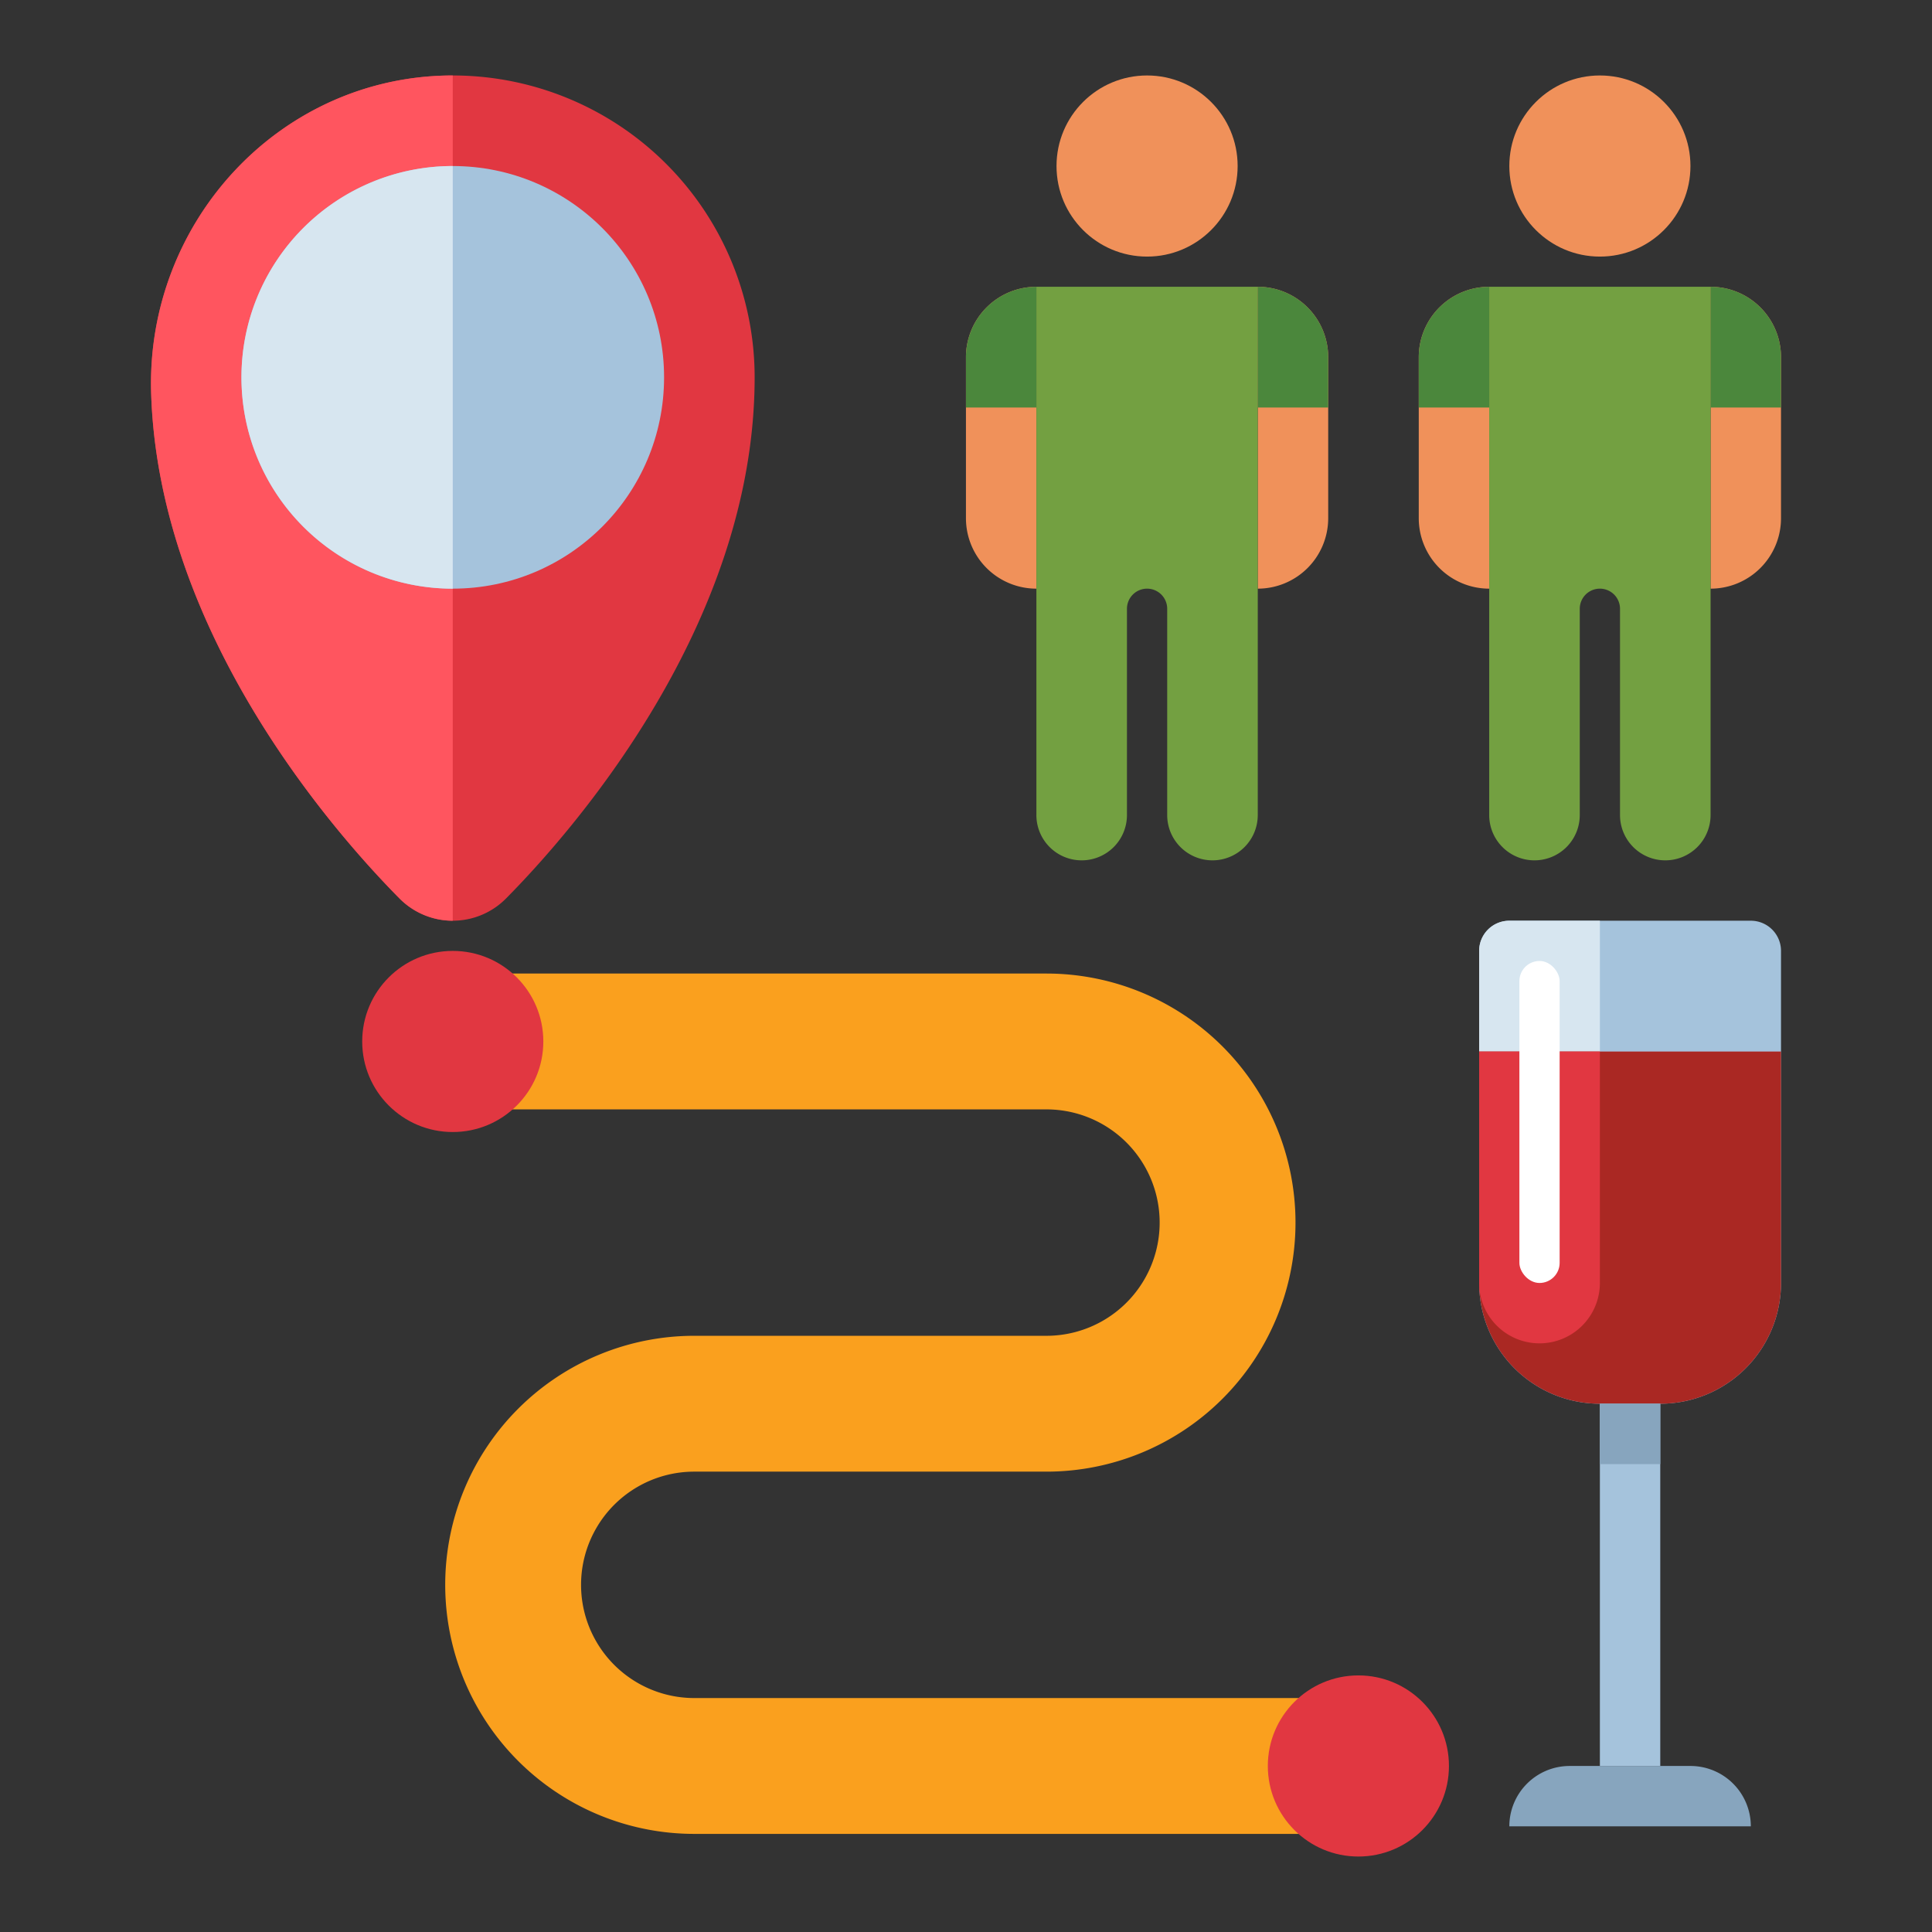 <svg xmlns="http://www.w3.org/2000/svg" viewBox="0 0 512 512"><rect x="0" y="0" width="512" height="512" fill="#333333" stroke="none"/><title>80 Winery Icons - Expanded</title><circle cx="303.987" cy="44" r="24" fill="#f0915a"/><path d="M255.987,76h0a18.667,18.667,0,0,1,18.667,18.667v42.667A18.667,18.667,0,0,1,255.987,156h0a0,0,0,0,1,0,0V76A0,0,0,0,1,255.987,76Z" transform="translate(530.641 232) rotate(180)" fill="#f0915a"/><path d="M333.32,76h0a18.667,18.667,0,0,1,18.667,18.667v42.667A18.667,18.667,0,0,1,333.32,156h0a0,0,0,0,1,0,0V76A0,0,0,0,1,333.32,76Z" fill="#f0915a"/><path d="M274.654,108V76h0a18.667,18.667,0,0,0-18.667,18.667V108Z" fill="#4b873c"/><path d="M351.987,108V94.667A18.666,18.666,0,0,0,333.32,76h0v32Z" fill="#4b873c"/><path d="M274.654,76V216a12,12,0,0,0,12,12h0a12,12,0,0,0,12-12V161.333A5.333,5.333,0,0,1,303.987,156h0a5.333,5.333,0,0,1,5.333,5.333V216a12,12,0,0,0,12,12h0a12,12,0,0,0,12-12V76Z" fill="#73a041"/><circle cx="423.987" cy="44" r="24" fill="#f0915a"/><path d="M375.987,76h0a18.667,18.667,0,0,1,18.667,18.667v42.667A18.667,18.667,0,0,1,375.987,156h0a0,0,0,0,1,0,0V76A0,0,0,0,1,375.987,76Z" transform="translate(770.641 232) rotate(180)" fill="#f0915a"/><path d="M453.32,76h0a18.667,18.667,0,0,1,18.667,18.667v42.667A18.667,18.667,0,0,1,453.32,156h0a0,0,0,0,1,0,0V76A0,0,0,0,1,453.32,76Z" fill="#f0915a"/><path d="M394.654,108V76h0a18.667,18.667,0,0,0-18.667,18.667V108Z" fill="#4b873c"/><path d="M471.987,108V94.667A18.666,18.666,0,0,0,453.32,76h0v32Z" fill="#4b873c"/><path d="M394.654,76V216a12,12,0,0,0,12,12h0a12,12,0,0,0,12-12V161.333A5.333,5.333,0,0,1,423.987,156h0a5.333,5.333,0,0,1,5.333,5.333V216a12,12,0,0,0,12,12h0a12,12,0,0,0,12-12V76Z" fill="#73a041"/><path d="M359.987,486h-176a66,66,0,1,1,0-132h93.334a30,30,0,0,0,0-60H119.987V258H277.321a66,66,0,0,1,0,132H183.987a30,30,0,1,0,0,60h176Z" fill="#faa01e"/><path d="M399.987,244h64a8,8,0,0,1,8,8v88a32,32,0,0,1-32,32h-16a32,32,0,0,1-32-32V252A8,8,0,0,1,399.987,244Z" fill="#a5c3dc"/><path d="M399.987,244h24a0,0,0,0,1,0,0v96a16,16,0,0,1-16,16h0a16,16,0,0,1-16-16V252A8,8,0,0,1,399.987,244Z" fill="#d7e6f0"/><path d="M391.987,278.667h80a0,0,0,0,1,0,0V340a32,32,0,0,1-32,32h-16a32,32,0,0,1-32-32V278.667A0,0,0,0,1,391.987,278.667Z" fill="#aa2823"/><rect x="423.987" y="372" width="16" height="96" fill="#a5c3dc"/><rect x="423.987" y="372" width="16" height="16" fill="#87a5be"/><path d="M415.987,468h32a16,16,0,0,1,16,16v0a0,0,0,0,1,0,0h-64a0,0,0,0,1,0,0v0a16,16,0,0,1,16-16Z" fill="#87a5be"/><path d="M391.987,278.667h32a0,0,0,0,1,0,0V340a16,16,0,0,1-16,16h0a16,16,0,0,1-16-16V278.667A0,0,0,0,1,391.987,278.667Z" fill="#e13741"/><rect x="402.654" y="254.667" width="10.667" height="85.333" rx="5.333" ry="5.333" fill="#fff"/><circle cx="119.987" cy="276" r="24" fill="#e13741"/><circle cx="359.987" cy="468" r="24" fill="#e13741"/><path d="M120.961,20.006c-46.03-.549-82.391,38.328-80.9,84.337,2.062,63.739,48.833,116.607,65.828,133.774a19.837,19.837,0,0,0,14.1,5.883h0a19.844,19.844,0,0,0,14.107-5.888c17.384-17.561,65.893-72.447,65.893-138.112A80,80,0,0,0,120.961,20.006Z" fill="#e13741"/><path d="M119.987,20V244a19.857,19.857,0,0,1-14.1-5.88c-17-17.17-63.77-70.04-65.83-133.78C38.577,58.66,74.417,20.01,119.987,20Z" fill="#ff555f"/><circle cx="119.987" cy="100" r="56" fill="#a5c3dc"/><path d="M119.987,44V156a56,56,0,1,1,0-112Z" fill="#d7e6f0"/></svg>
